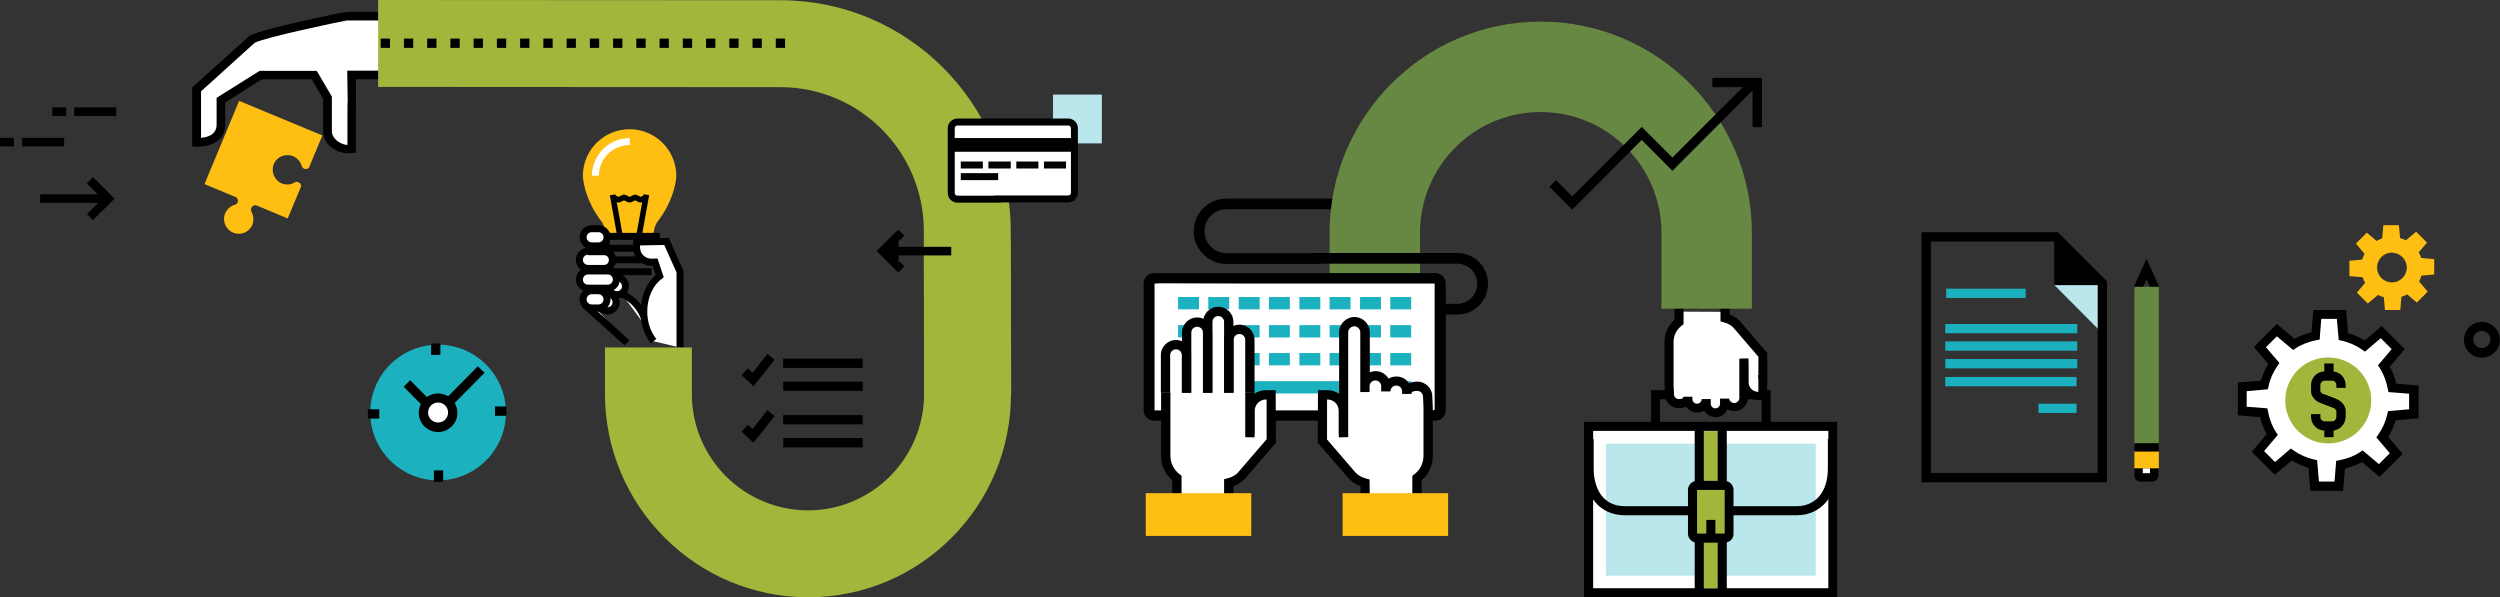 <?xml version="1.0" encoding="utf-8"?>
<!-- Generator: Adobe Illustrator 22.0.1, SVG Export Plug-In . SVG Version: 6.00 Build 0)  -->
<svg version="1.1" id="Layer_1" xmlns="http://www.w3.org/2000/svg" xmlns:xlink="http://www.w3.org/1999/xlink" x="0px" y="0px"
	 viewBox="0 0 1075.7 257" style="enable-background:new 0 0 1075.7 257;" xml:space="preserve">
<rect x="0" y="0" width="1075.7" height="257" fill="#333333" stroke="none"/>
<style type="text/css">
	.st0{stroke:#000000;stroke-width:0.5;stroke-miterlimit:10;}
	.st1{fill:#1BB1BF;}
	.st2{fill:#FFFFFF;}
	.st3{fill:#BAE7EB;}
	.st4{fill:#A2B63B;}
	.st5{fill:#678842;}
	.st6{fill:#FEBF12;}
	.st7{fill:#FFFFFF;stroke:#000000;stroke-width:3;stroke-miterlimit:10;}
	.st8{fill:none;stroke:#000000;stroke-width:3;}
	.st9{fill:none;}
	.st10{fill:none;stroke:#000000;stroke-width:4;stroke-miterlimit:10;}
	.st11{fill:none;stroke:#1BB0BE;stroke-width:4;stroke-miterlimit:10;}
	.st12{fill:none;stroke:#000000;stroke-width:4;stroke-miterlimit:10;stroke-dasharray:4,6;}
</style>
<g>
	<path class="st0" d="M567,113.3h-39.3c-7.6,0-13.8-6.2-13.8-13.8c0-7.6,6.2-13.8,13.8-13.8h48.4v4.1h-48.4c-5.4,0-9.7,4.4-9.7,9.7
		s4.4,9.7,9.7,9.7H567V113.3z"/>
</g>
<g>
	<path class="st1" d="M217.7,177.5c0,16.1-13.1,29.2-29.2,29.2c-16.1,0-29.2-13.1-29.2-29.2c0-16.1,13.1-29.2,29.2-29.2
		C204.6,148.3,217.7,161.4,217.7,177.5z"/>
	<g>
		<polygon points="188.1,181 173.7,166.4 176.5,163.6 188.1,175.3 205.6,157.6 208.5,160.4 		"/>
	</g>
	<g>
		<circle class="st2" cx="188.5" cy="177.5" r="6.3"/>
		<path d="M188.5,185.9c-4.6,0-8.3-3.7-8.3-8.3c0-4.6,3.7-8.3,8.3-8.3c4.6,0,8.3,3.7,8.3,8.3C196.9,182.1,193.1,185.9,188.5,185.9z
			 M188.5,173.2c-2.4,0-4.3,1.9-4.3,4.3s1.9,4.3,4.3,4.3c2.4,0,4.3-1.9,4.3-4.3S190.9,173.2,188.5,173.2z"/>
	</g>
	<g>
		<g>
			<rect x="185.5" y="147.8" width="4" height="4.9"/>
		</g>
		<g>
			<rect x="158.3" y="176.1" width="4.9" height="4"/>
		</g>
		<g>
			<rect x="186.7" y="202.4" width="4" height="4.9"/>
		</g>
		<g>
			<rect x="213" y="174.9" width="4.9" height="4"/>
		</g>
	</g>
</g>
<g>
	<g>
		<g>
			<polygon points="40,94.7 37.4,92.1 44,85.5 37.4,78.9 40,76.2 49.3,85.5 			"/>
		</g>
		<g>
			<rect x="17.3" y="83.6" width="28.7" height="3.7"/>
		</g>
	</g>
	<g>
		<g>
			<rect x="31.9" y="46.2" width="18.1" height="3.7"/>
		</g>
		<g>
			<rect x="22.5" y="46.2" width="6" height="3.7"/>
		</g>
	</g>
	<g>
		<g>
			<rect x="9.5" y="59.3" width="18.1" height="3.7"/>
		</g>
		<g>
			<rect y="59.3" width="6" height="3.7"/>
		</g>
	</g>
</g>
<g>
	<g>
		<rect x="683.6" y="183.5" class="st2" width="105.1" height="71.6"/>
		<path d="M790.6,257H681.6v-75.5h108.9V257z M685.5,253.1h101.2v-67.7H685.5V253.1z"/>
	</g>
	<rect x="691" y="190.9" class="st3" width="90.3" height="56.8"/>
	<rect x="729.7" y="185.5" class="st4" width="12.9" height="67.6"/>
	<g>
		<g>
			<path d="M727.3,221.7h-28.2c-10.5,0-17.3-7.9-17.3-20.2v-12.6h3.9v12.6c0,7.9,3.5,16.3,13.4,16.3h28.2L727.3,221.7L727.3,221.7z"
				/>
		</g>
		<g>
			<path d="M773.1,221.7h-27.4v-3.9h27.4c6.5,0,13.4-4.3,13.4-16.4v-12.6h3.9v12.6C790.5,213.5,783.5,221.7,773.1,221.7z"/>
		</g>
	</g>
	<g>
		<polygon points="761.9,182.1 758,182.1 758,171.8 714.3,171.8 714.3,182.1 710.4,182.1 710.4,167.9 761.9,167.9 		"/>
	</g>
	<g>
		<path class="st2" d="M722.5,134.1v4.3c-2.6,1.9-4.3,5-4.3,8.5v18.5l0.2,4.1c0,2.2,1.8,4,4,4c2.2,0,4-0.8,4-3v1c0,2.2,1.8,4,4,4
			s4-1.8,4-4v2c0,2.2,1.8,4,4,4s4-1.8,4-4v-2.2c0,1.9,1.9,3.8,4.1,3.8c2.3,0,4.1-1.8,4.1-4.1l0-16.9l0.1,2v8.2
			c0,3.3,2.7,6.1,6.1,6.1h2c0.1,0-0.1,0,0,0v-7.6c0,0,0,0,0,0v-10.1l-11.5-13.4c-1.3-1.3-3-2.2-4.8-2.6v-2.5"/>
		<path d="M738.2,179.5c-2.1,0-3.9-1.1-5-2.8c-0.9,0.5-1.9,0.8-2.9,0.8c-2,0-3.8-1-4.9-2.5c-0.8,0.4-1.8,0.6-3.1,0.6
			c-3.3,0-5.9-2.7-5.9-5.9l-0.2-4l0-18.6c0-3.7,1.6-7.1,4.3-9.5v-6.4h3.9v8.3l-0.8,0.6c-2.2,1.7-3.5,4.2-3.5,7v18.5l0.2,4
			c0,1.2,0.9,2.1,2,2.1c2,0,2-0.7,2-1h3.9v1c0,1.1,0.9,2,2,2c1.1,0,2-0.9,2-2h3.9v2c0,1.1,0.9,2,2,2s2-0.9,2-2v-2.2h3.9
			c0,0.7,0.9,1.9,2.2,1.9c1.2,0,2.2-1,2.2-2.2l0-16.9l3.9-0.1l0.1,2l0,8.3c0,2.3,1.8,4.1,4.1,4.1h0.1v-5.5l-0.2-1.6l0.2-0.1v-7.9
			l-10.9-12.7c-1.1-1-2.4-1.7-3.9-2.1l-1.5-0.4v-7.1h3.9v4.1c1.6,0.6,3,1.5,4.2,2.6l0.1,0.1l11.9,13.9l0.1,12.2l-0.1,0v4.4l0.1,0
			l-0.1,2.2v1.3l-0.1,0l0,0.1l-3.9,0c-1.5,0-3-0.4-4.2-1.2v0c0,3.3-2.7,6-6,6c-1,0-2-0.3-2.9-0.7
			C742.4,178.2,740.5,179.5,738.2,179.5z"/>
	</g>
	<g>
		<g>
			<g>
				<g>
					<rect x="739.1" y="183.8" width="3.9" height="24.4"/>
				</g>
				<g>
					<rect x="729.2" y="183.8" width="3.9" height="24.4"/>
				</g>
			</g>
			<g>
				<g>
					<rect x="739.1" y="231" width="3.9" height="23.2"/>
				</g>
				<g>
					<rect x="729.2" y="231" width="3.9" height="23.2"/>
				</g>
			</g>
			<g>
				<path d="M742,233.5h-11.8c-2.2,0-3.9-1.8-3.9-3.9v-18.8c0-2.2,1.8-3.9,3.9-3.9H742c2.2,0,3.9,1.8,3.9,3.9v18.8
					C746,231.8,744.2,233.5,742,233.5z M730.2,210.8l0,18.8l11.9,0c0,0,0,0,0,0v-18.8L730.2,210.8z"/>
			</g>
			<g>
				<rect x="734.2" y="223.7" width="3.9" height="6.7"/>
			</g>
		</g>
	</g>
</g>
<g>
	<g>
		<g>
			<path class="st5" d="M611,187.3h-38.9v-87.1c0-50.1,40.7-90.9,90.8-90.9c50.1,0,90.9,40.8,90.9,90.9v32.6h-38.9v-32.6
				c0-28.7-23.3-52-52-52c-28.6,0-51.9,23.3-51.9,52L611,187.3L611,187.3z"/>
		</g>
	</g>
</g>
<path class="st2" d="M504.6,169v-16.2c0-2.5,2-4.5,4.5-4.5l0,0c2.5,0,4.5,2,4.5,4.5V169"/>
<path class="st2" d="M513.7,169v-25.9c0-2.5,2-4.5,4.5-4.5l0,0c2.5,0,4.5,2,4.5,4.5V169"/>
<path class="st2" d="M522.8,169v-30.5c0-2.5,2-4.5,4.5-4.5l0,0c2.5,0,4.5,2,4.5,4.5V169"/>
<path class="st2" d="M531.9,169v-22.8c0-2.5,2-4.5,4.5-4.5l0,0c2.5,0,4.5,2,4.5,4.5V169"/>
<g>
	<g>
		<polygon points="676.5,90.2 666.7,80.4 669.5,77.5 676.5,84.5 706.4,54.6 719.6,67.8 752.7,34.7 755.5,37.5 719.6,73.5 
			706.4,60.2 		"/>
	</g>
	<g>
		<polygon points="758.1,54.7 754.1,54.7 754.1,37.5 736.8,37.5 736.8,33.5 758.1,33.5 		"/>
	</g>
</g>
<g>
	<g>
		<g>
			<path class="st2" d="M108.1,17.3L84.6,38.4v22.8c0.1,0,10.4,0.6,10.4-7.5l0-10.6l17.2-10.8h23l5.6,9.5c0,0,0.1,0.2,0.1,0.2
				l0,14.5c0.1,4.3,5,7.8,9.3,7.6c0,0,1-0.1,1.1-0.1V45.7l0.1,0l0-13.5h0.8h6.6h10.4V7h-19.9C148.8,7,108.6,15.2,108.1,17.3z"/>
			<path d="M139,56.5l0-14.1l-4.9-8.3h-21.4l-15.8,10l0,9.6c0,6.9-6.1,9.4-11.7,9.4c-0.4,0-0.6,0-0.7,0L82.7,63V37.6l23.8-21.4
				c0.7-1.2,3.7-2.5,21.8-6.7c8.2-1.9,20.3-4.4,21-4.4H171v29h-17.8l0,11.6l-0.1,2.6l0,17.4l-1.7,0.1c-0.1,0-1.1,0.1-1.1,0.1l-0.4,0
				C144.9,66.1,139.1,62.2,139,56.5z M149.4,30.4h17.8V8.8h-17.9c-3.3,0.5-35.6,7.4-39.7,9.6L86.5,39.3v20c2.7-0.2,6.7-1.3,6.7-5.6
				l0-11.6l18.5-11.6h24.6l6.1,10.4l0.4,0.7l0,15c0.1,3.1,3.5,5.5,6.7,5.8V45.7l0.1-2.6L149.4,30.4z"/>
		</g>
	</g>
	<path class="st6" d="M101.4,84.8l-13.4-5.6l14.9-35.8l35.8,14.9l-5.8,13.9c-0.1,0.1-0.1,0.1-0.2,0.2c0,0,0,0,0,0
		c-0.1,0.1-0.1,0.1-0.2,0.1c0,0,0,0,0,0c-0.1,0.1-0.3,0.1-0.4,0.2c0,0-0.1,0-0.1,0c-0.1,0-0.1,0-0.2,0c-0.1,0-0.1,0-0.2,0
		c0,0-0.1,0-0.1,0c-0.1,0-0.1,0-0.2,0c0,0-0.1,0-0.1,0c-0.1,0-0.2-0.1-0.3-0.1c-0.6-0.2-0.9-0.7-1.1-1.2c-0.5-1.8-1.8-3.4-3.7-4.2
		c-3.2-1.3-7,0.2-8.3,3.4c-1.3,3.2,0.2,7,3.4,8.3c1.9,0.8,3.9,0.6,5.6-0.4c0.5-0.3,1.1-0.3,1.6-0.1c0.1,0,0.2,0.1,0.3,0.2
		c0,0,0.1,0,0.1,0.1c0.1,0,0.1,0.1,0.2,0.1c0,0,0.1,0.1,0.1,0.1c0,0,0.1,0.1,0.1,0.1c0,0,0.1,0.1,0.1,0.1c0,0,0,0,0,0.1
		c0.1,0.1,0.1,0.3,0.2,0.4c0,0,0,0,0,0c0,0.1,0,0.2,0.1,0.2c0,0,0,0,0,0c0,0.1,0,0.2,0,0.3l-5.8,13.9l-13.4-5.6
		c-0.9-0.3-1.9,0.2-2.3,1.1c-0.2,0.6-0.2,1.1,0.1,1.6c0.9,1.7,1.1,3.7,0.4,5.6c-1.3,3.2-5.1,4.8-8.3,3.4c-3.2-1.3-4.8-5.1-3.4-8.3
		c0.8-1.9,2.4-3.2,4.2-3.7c0.5-0.2,1-0.5,1.2-1.1C102.6,86.2,102.2,85.2,101.4,84.8z"/>
</g>
<g>
	<g>
		<g>
			<path class="st4" d="M347.8,257c-48.2,0-87.4-39.2-87.5-87.4l0-20.1l37.4,0l0,20.1c0,27.6,22.5,50,50,50
				c27.5,0,49.9-22.5,49.9-50l-0.1-62.8l37.3-1.5l0.2,64.2C435.1,217.7,396,257,347.8,257z"/>
		</g>
	</g>
</g>
<g>
	<path class="st4" d="M397.7,169.5l37.4,0l-0.2-70.2c0-54.7-44.4-99.2-99.1-99.2L162.7,0l0,37.4l173.1,0.1c34,0,61.7,27.7,61.7,61.8
		L397.7,169.5z"/>
</g>
<g>
	<g>
		<rect x="337" y="154.3" width="34.2" height="4"/>
	</g>
	<g>
		<rect x="337" y="164.2" width="34.2" height="4"/>
	</g>
	<g>
		<polygon points="324.2,166.2 319.1,161.4 321.8,158.5 323.8,160.4 330.2,152.3 333.3,154.8 		"/>
	</g>
	<g>
		<rect x="337" y="178.6" width="34.2" height="4"/>
	</g>
	<g>
		<rect x="337" y="188.5" width="34.2" height="4"/>
	</g>
	<g>
		<polygon points="324.2,190.5 319.1,185.7 321.8,182.8 323.8,184.6 330.2,176.5 333.3,179 		"/>
	</g>
</g>
<g>
	<g>
		<path class="st6" d="M260.6,101.5h20.5c0.1-1.9,0.6-4.5,1.8-6.1c7.6-9.8,8.1-19,8.1-19.7c0-11.1-9-20.1-20.1-20.1
			c-11.1,0-20.1,9-20.1,20.1c0,0.7,0.5,9.9,8.1,19.7C260.1,97,260.5,99.5,260.6,101.5z"/>
		<g>
			<path class="st2" d="M257.7,75.6h-3c0-8.9,7.3-16.2,16.3-16.2v3C263.6,62.4,257.7,68.3,257.7,75.6z"/>
		</g>
		<g>
			<g>
				<rect x="264" y="83.6" transform="matrix(0.984 -0.177 0.177 0.984 -12.177 48.512)" width="2.4" height="17.5"/>
			</g>
			<g>
				<rect x="267.9" y="91.2" transform="matrix(0.177 -0.984 0.984 0.177 136.701 348.238)" width="17.5" height="2.4"/>
			</g>
		</g>
		<g>
			<polygon points="276.2,87.1 275.1,87.1 273.3,86.2 271.4,87.1 270.4,87.1 268.5,86.2 266.6,87.1 265.6,87.1 263.2,85.9 
				264.3,83.8 266.1,84.7 268,83.8 269,83.8 270.9,84.7 272.8,83.8 273.8,83.8 275.7,84.7 277.5,83.8 278.6,85.9 			"/>
		</g>
		<g>
			<g>
				<rect x="257.8" y="100.2" width="26.1" height="3"/>
			</g>
			<g>
				<rect x="257.8" y="105.3" width="26.1" height="3"/>
			</g>
			<g>
				<rect x="257.8" y="110.3" width="26.1" height="3"/>
			</g>
			<g>
				<rect x="261.4" y="115.4" width="19" height="3"/>
			</g>
			<g>
				<rect x="259.3" y="102" width="3" height="9.6"/>
			</g>
		</g>
	</g>
	<g>
		<path class="st2" d="M278.1,140.8c-0.2-5.4-4.4-12-10.6-14.4"/>
		<path d="M276.5,140.9c-0.1-4.7-3.8-10.8-9.6-13l1.1-2.8c7,2.7,11.4,10.1,11.6,15.8L276.5,140.9z"/>
	</g>
	<g>
		<polyline class="st2" points="254.3,130.2 252.4,131.9 269.7,147.5 		"/>
		<polygon points="268.7,148.6 250.2,131.9 253.2,129 255.3,131.3 254.7,131.8 270.8,146.4 		"/>
	</g>
	<g>
		<path class="st2" d="M292.5,149.5l0-32.5l-5.8-13l-12.9,0.2c0,0.1,0,0.2,0,0.3l0,2.1c0.1,3.6,3,6.4,6.5,6.3l1.4,0l2,6
			c-4,3-6.8,8.7-6.8,15.2c0,5,1.6,9.6,4.2,12.7"/>
		<path d="M280.1,147.8c-2.9-3.6-4.5-8.5-4.5-13.7c0-6.3,2.5-12.3,6.5-15.8l-1.3-3.9l-0.3,0c0,0-0.1,0-0.1,0c-4.4,0-7.9-3.5-8-7.8
			l0-2.1c0-0.1,0-0.2,0-0.3l0-1.5l1.5-0.1l13.9-0.2l6.3,14.2l0,32.8l-3,0l0-32.2l-5.3-11.8l-10.4,0.2l0,0.9c0,2.7,2.2,4.8,4.9,4.8
			c0,0,0.1,0,0.1,0l2.5-0.1l2.7,8.1l-0.9,0.7c-3.8,2.8-6.2,8.2-6.2,14c0,4.5,1.4,8.8,3.9,11.8L280.1,147.8z"/>
	</g>
	<g>
		<g>
			<path class="st2" d="M255.2,127.7c-0.7,1.9,0.2,4.1,2.1,4.8l2.7,1.1c1.9,0.7,4.1-0.2,4.8-2.1l0,0c0.7-1.9-0.2-4.1-2.1-4.8
				l-2.7-1.1C258.1,124.8,255.9,125.8,255.2,127.7L255.2,127.7z"/>
			<path d="M261.4,135.3L261.4,135.3c-0.7,0-1.3-0.1-1.9-0.4l-2.7-1.1c-2.7-1.1-4-4.1-3-6.8c0.8-2,2.7-3.3,4.9-3.3
				c0.6,0,1.3,0.1,1.9,0.4l2.7,1.1c1.3,0.5,2.3,1.5,2.9,2.8c0.6,1.3,0.6,2.7,0.1,4C265.5,134,263.5,135.3,261.4,135.3z M258.7,126.8
				c-0.9,0-1.7,0.5-2,1.4c-0.4,1.1,0.1,2.4,1.2,2.8l2.7,1.1c1.1,0.4,2.4-0.2,2.8-1.2c0.2-0.5,0.2-1.1,0-1.7
				c-0.2-0.5-0.7-0.9-1.2-1.2l-2.7-1.1C259.2,126.9,258.9,126.8,258.7,126.8z"/>
		</g>
		<g>
			<path class="st2" d="M260.4,118.8c-1.4,1.5-1.2,3.9,0.3,5.2l2.2,1.9c1.5,1.4,3.9,1.2,5.2-0.3l0,0c1.4-1.5,1.2-3.9-0.3-5.2
				l-2.2-1.9C264.1,117.1,261.8,117.2,260.4,118.8L260.4,118.8z"/>
			<path d="M265.4,128.4L265.4,128.4c-1.3,0-2.5-0.5-3.5-1.3l-2.2-1.9c-2.2-1.9-2.4-5.2-0.4-7.4c1-1.1,2.4-1.8,3.9-1.8
				c1.3,0,2.5,0.5,3.5,1.3l2.2,1.9c1,0.9,1.7,2.2,1.7,3.6c0.1,1.4-0.4,2.7-1.3,3.8C268.3,127.8,266.9,128.4,265.4,128.4z M263.2,119
				c-0.6,0-1.2,0.3-1.6,0.7c-0.8,0.9-0.7,2.3,0.2,3.1l2.2,1.9c0.4,0.4,0.9,0.6,1.5,0.6l0,0c0.6,0,1.2-0.3,1.6-0.7
				c0.4-0.4,0.6-1,0.5-1.6c0-0.6-0.3-1.1-0.7-1.5l-2.2-1.9C264.3,119.2,263.7,119,263.2,119z"/>
		</g>
		<g>
			<path class="st2" d="M250.9,128.7c0,2.1,1.7,3.7,3.7,3.7l2.9,0c2,0,3.7-1.7,3.7-3.7l0,0c0-2-1.7-3.7-3.7-3.7h-2.9
				C252.5,125,250.9,126.7,250.9,128.7L250.9,128.7z"/>
			<path d="M254.6,134L254.6,134c-2.9,0-5.2-2.4-5.2-5.2c0-2.9,2.4-5.2,5.2-5.2h2.9c2.9,0,5.2,2.3,5.2,5.2c0,2.9-2.4,5.2-5.2,5.2
				L254.6,134z M254.6,126.6c-1.2,0-2.2,1-2.2,2.2c0,1.2,1,2.2,2.2,2.2l2.9,0c1.2,0,2.2-1,2.2-2.2c0-1.2-1-2.2-2.2-2.2L254.6,126.6
				L254.6,126.6z"/>
		</g>
		<g>
			<path class="st2" d="M250.9,102.1c0,2,1.7,3.7,3.7,3.7l2.9,0c2,0,3.7-1.7,3.7-3.7l0,0c0-2.1-1.7-3.7-3.7-3.7h-2.9
				C252.5,98.4,250.9,100,250.9,102.1L250.9,102.1z"/>
			<path d="M254.6,107.3L254.6,107.3c-2.9,0-5.2-2.4-5.2-5.2c0-2.9,2.3-5.2,5.2-5.2h2.9c2.9,0,5.2,2.3,5.2,5.2
				c0,2.9-2.4,5.2-5.2,5.2L254.6,107.3z M254.6,99.9c-1.2,0-2.2,1-2.2,2.2c0,1.2,1,2.2,2.2,2.2l2.9,0c1.2,0,2.2-1,2.2-2.2
				c0-1.2-1-2.2-2.2-2.2C257.5,99.9,254.6,99.9,254.6,99.9z"/>
		</g>
		<g>
			<path class="st2" d="M249.3,120.2c0,2,1.7,3.7,3.7,3.7h8.5c2,0,3.7-1.7,3.7-3.7l0,0c0-2.1-1.7-3.7-3.7-3.7l-8.5,0
				C250.9,116.5,249.3,118.2,249.3,120.2L249.3,120.2z"/>
			<path d="M261.5,125.5H253c-2.9,0-5.2-2.4-5.2-5.2c0-2.9,2.4-5.2,5.2-5.2l8.5,0c2.9,0,5.2,2.3,5.2,5.2
				C266.7,123.1,264.4,125.5,261.5,125.5z M261.5,118.1l-8.5,0c-1.2,0-2.2,1-2.2,2.2c0,1.2,1,2.2,2.2,2.2h8.5c1.2,0,2.2-1,2.2-2.2
				C263.7,119,262.7,118.1,261.5,118.1z"/>
		</g>
		<g>
			<path class="st2" d="M249.3,111.7c0,2.1,1.7,3.7,3.7,3.7h6.9c2,0,3.7-1.7,3.7-3.7l0,0c0-2-1.7-3.7-3.7-3.7H253
				C250.9,108,249.3,109.7,249.3,111.7L249.3,111.7z"/>
			<path d="M259.9,117H253c-2.9,0-5.2-2.3-5.2-5.2s2.4-5.2,5.2-5.2h6.9c1.4,0,2.7,0.5,3.7,1.5c1,1,1.5,2.3,1.5,3.7
				c0,1.4-0.5,2.7-1.5,3.7C262.6,116.4,261.3,117,259.9,117z M253,109.6c-1.2,0-2.2,1-2.2,2.2s1,2.2,2.2,2.2h6.9
				c0.6,0,1.1-0.2,1.5-0.6s0.6-1,0.6-1.5c0-0.6-0.2-1.1-0.6-1.5s-1-0.6-1.5-0.6H253z"/>
		</g>
	</g>
</g>
<g>
	<rect x="453.1" y="40.7" class="st3" width="21" height="21"/>
	<path class="st7" d="M429.2,85.7H412c-1.5,0-2.7-1.2-2.7-2.7V55.2c0-1.5,1.2-2.7,2.7-2.7h47.6c1.5,0,2.7,1.2,2.7,2.7v27.7
		c0,1.5-1.2,2.7-2.7,2.7h-19H429.2z"/>
	<line class="st8" x1="413.4" y1="71" x2="422.9" y2="71"/>
	<line class="st8" x1="413.4" y1="76" x2="429.5" y2="76"/>
	<line class="st8" x1="425.3" y1="71" x2="434.9" y2="71"/>
	<line class="st8" x1="437.3" y1="71" x2="446.8" y2="71"/>
	<line class="st8" x1="449.2" y1="71" x2="458.7" y2="71"/>
	<rect x="409.3" y="59.4" width="53.1" height="5.9"/>
</g>
<g>
	<g>
		<path class="st2" d="M1038.8,178.1l0-10.4l-9.2-0.8c-0.6-3.4-1.9-6.6-3.6-9.4l6.2-7.3l-7.3-7.3l-7.1,6c-2.8-1.9-5.9-3.3-9.2-4.1
			l-0.8-9.5h-10.4l-0.8,9.2c-3.4,0.6-6.6,1.9-9.4,3.6l-7.3-6.2l-7.3,7.3l6,7.1c-1.9,2.8-3.3,5.9-4.1,9.2l-9.5,0.8l0,10.4l9.2,0.8
			c0.6,3.4,1.9,6.6,3.6,9.4l-6.2,7.3l7.3,7.3l7.1-6c2.8,1.9,5.9,3.3,9.2,4.1l0.8,9.5h10.4l0.8-9.2c3.4-0.6,6.6-1.9,9.4-3.6l7.3,6.2
			l7.3-7.3l-6-7.1c1.9-2.8,3.3-5.9,4.1-9.2L1038.8,178.1z"/>
		<path d="M1008.2,211.2h-14.1l-0.8-9.9c-2.5-0.7-4.9-1.8-7.2-3.2l-7.3,6.2l-9.9-9.9l6.4-7.6c-1.3-2.3-2.2-4.8-2.8-7.3l-9.6-0.8
			l0-14.1l9.9-0.8c0.7-2.5,1.8-4.9,3.2-7.2l-6.2-7.3l9.9-9.9l7.6,6.4c2.3-1.3,4.8-2.2,7.3-2.8l0.8-9.6h14.1l0.8,9.9
			c2.5,0.7,4.9,1.8,7.2,3.2l7.3-6.2l9.9,9.9l-6.4,7.6c1.3,2.3,2.2,4.8,2.8,7.3l9.6,0.8l0,14.1l-9.9,0.8c-0.7,2.5-1.8,4.9-3.2,7.2
			l6.2,7.3l-9.9,9.9l-7.6-6.4c-2.3,1.3-4.8,2.2-7.3,2.8L1008.2,211.2z M997.8,207.2h6.7l0.7-8.9l1.5-0.3c3.1-0.6,6.1-1.7,8.7-3.4
			l1.2-0.8l7,5.9l4.7-4.7l-5.8-6.8l0.9-1.3c1.8-2.6,3.1-5.5,3.8-8.6l0.3-1.4l9.1-0.8l0-6.7l-8.9-0.7l-0.3-1.5
			c-0.6-3.1-1.7-6.1-3.4-8.8l-0.8-1.2l5.9-7l-4.7-4.7l-6.8,5.8l-1.3-0.9c-2.6-1.8-5.5-3.1-8.6-3.8l-1.4-0.3l-0.8-9.1h-6.7l-0.7,8.9
			l-1.5,0.3c-3.1,0.6-6.1,1.7-8.7,3.4l-1.2,0.8l-7-5.9l-4.7,4.7l5.8,6.8l-0.9,1.3c-1.8,2.6-3.1,5.5-3.8,8.6l-0.3,1.4l-9.1,0.8l0,6.7
			l8.9,0.7l0.3,1.5c0.6,3.1,1.7,6.1,3.4,8.7l0.8,1.2l-5.9,7l4.7,4.7l6.8-5.8l1.3,0.9c2.6,1.8,5.5,3.1,8.6,3.8l1.4,0.3L997.8,207.2z"
			/>
	</g>
	<circle class="st4" cx="1001.8" cy="172.3" r="18.5"/>
	<g>
		<g>
			<path d="M1003.8,175.4l-6.3-2.4c-2.6-1.6-3.1-3.5-3.1-4.7v-2.6c0-3.2,2.6-5.9,5.9-5.9h3.1c3.2,0,5.9,2.6,5.9,5.9v1.2h-4v-1.2
				c0-1-0.8-1.9-1.9-1.9h-3.1c-1,0-1.9,0.8-1.9,1.9v2.6c0,0.2,0.3,0.7,1.1,1.2l5.7,2.2L1003.8,175.4z"/>
		</g>
		<g>
			<path d="M1003.4,185.3h-3.1c-3.2,0-5.9-2.6-5.9-5.9v-1.2h4v1.2c0,1,0.8,1.9,1.9,1.9h3.1c1,0,1.9-0.8,1.9-1.9v-2.6
				c0-0.2-0.3-0.7-1.2-1.3l-5.4-2.1l1.4-3.7l6,2.3c2.6,1.7,3.2,3.5,3.2,4.8v2.6C1009.2,182.6,1006.6,185.3,1003.4,185.3z"/>
		</g>
		<g>
			<line class="st9" x1="1002.1" y1="156.4" x2="1002.1" y2="162.2"/>
			<rect x="1000.1" y="156.4" width="4" height="5.8"/>
		</g>
		<g>
			<line class="st9" x1="1002.1" y1="182.3" x2="1002.1" y2="188.1"/>
			<rect x="1000.1" y="182.3" width="4" height="5.8"/>
		</g>
	</g>
</g>
<path class="st6" d="M1041.8,111c-0.3-0.9-0.6-1.7-1.1-2.4l3.6-4.2l-4.7-4.7l-4.4,3.7c-0.8-0.4-1.6-0.7-2.5-1l-0.5-5.5h-6.7
	l-0.5,5.7c-0.9,0.3-1.7,0.6-2.4,1.1l-4.2-3.6l-4.7,4.7l3.7,4.4c-0.4,0.8-0.7,1.6-1,2.5l-5.5,0.5v6.6l5.7,0.5
	c0.3,0.9,0.6,1.7,1.1,2.4l-3.6,4.2l4.7,4.7l4.4-3.7c0.8,0.4,1.6,0.7,2.5,1l0.5,5.5h6.6l0.5-5.7c0.9-0.3,1.7-0.6,2.4-1.1l4.2,3.6
	l4.7-4.7l-3.7-4.4c0.4-0.8,0.7-1.6,1-2.5l5.5-0.5l0-6.6L1041.8,111z M1035.6,115.1c0,3.5-2.8,6.4-6.4,6.4c-3.5,0-6.4-2.8-6.4-6.4
	c0-3.5,2.8-6.4,6.4-6.4C1032.7,108.8,1035.6,111.6,1035.6,115.1z"/>
<g>
	<path class="st0" d="M627,135.1h-6.3V131h6.3c4.9,0,8.9-4,8.9-8.9c0-4.9-4-8.9-8.9-8.9h-61.9v-4.1H627c7.2,0,13,5.8,13,13
		C640,129.3,634.2,135.1,627,135.1z"/>
</g>
<g>
	<path class="st2" d="M617,176.5c0,1.2-0.9,2.1-2.1,2.1H501.1c-1.2,0-2.1-0.9-2.1-2.1v-54.7c0-1.2,0.9-2.1,2.1-2.1h113.8
		c1.2,0,2.1,0.9,2.1,2.1V176.5z"/>
	<path class="st2" d="M614.9,179.1H501.1c-1.4,0-2.6-1.2-2.6-2.6v-54.7c0-1.4,1.2-2.6,2.6-2.6h113.8c1.4,0,2.6,1.2,2.6,2.6v54.7
		C617.5,177.9,616.4,179.1,614.9,179.1z M501.1,120.2c-0.9,0-1.6,0.7-1.6,1.6v54.7c0,0.9,0.7,1.6,1.6,1.6h113.8
		c0.9,0,1.6-0.7,1.6-1.6v-54.7c0-0.9-0.7-1.6-1.6-1.6H501.1z"/>
</g>
<g>
	<path d="M496.7,117.5c-2.6,0-4.6,2-4.6,4.4v54.7c0,2.4,2.1,4.4,4.6,4.4h120.8c2.6,0,4.6-2,4.6-4.4v-54.7c0-2.4-2.1-4.4-4.6-4.4
		H496.7z M617.3,176.4H496.8V122h120.5V176.4z M497.6,175.6h118.9v-52.9H497.6V175.6z"/>
</g>
<polygon class="st2" points="496.8,176.6 616.8,176.6 616.8,122.6 496.8,122 "/>
<g>
	<g>
		<g>
			<line class="st9" x1="506.9" y1="130.4" x2="515.9" y2="130.4"/>
			<rect x="506.9" y="127.8" class="st1" width="9" height="5.3"/>
		</g>
		<g>
			<line class="st9" x1="519.9" y1="130.4" x2="528.9" y2="130.4"/>
			<rect x="519.9" y="127.8" class="st1" width="9" height="5.3"/>
		</g>
		<g>
			<line class="st9" x1="533" y1="130.4" x2="542" y2="130.4"/>
			<rect x="533" y="127.8" class="st1" width="9" height="5.3"/>
		</g>
		<g>
			<line class="st9" x1="546" y1="130.4" x2="555" y2="130.4"/>
			<rect x="546" y="127.8" class="st1" width="9" height="5.3"/>
		</g>
		<g>
			<line class="st9" x1="559.1" y1="130.4" x2="568.1" y2="130.4"/>
			<rect x="559.1" y="127.8" class="st1" width="9" height="5.3"/>
		</g>
		<g>
			<line class="st9" x1="572.1" y1="130.4" x2="581.1" y2="130.4"/>
			<rect x="572.1" y="127.8" class="st1" width="9" height="5.3"/>
		</g>
		<g>
			<line class="st9" x1="585.2" y1="130.4" x2="594.2" y2="130.4"/>
			<rect x="585.2" y="127.8" class="st1" width="9" height="5.3"/>
		</g>
		<g>
			<line class="st9" x1="598.2" y1="130.4" x2="607.2" y2="130.4"/>
			<rect x="598.2" y="127.8" class="st1" width="9" height="5.3"/>
		</g>
	</g>
	<g>
		<g>
			<line class="st9" x1="506.9" y1="142.5" x2="515.9" y2="142.5"/>
			<rect x="506.9" y="139.9" class="st1" width="9" height="5.3"/>
		</g>
		<g>
			<line class="st9" x1="519.9" y1="142.5" x2="528.9" y2="142.5"/>
			<rect x="519.9" y="139.9" class="st1" width="9" height="5.3"/>
		</g>
		<g>
			<line class="st9" x1="533" y1="142.5" x2="542" y2="142.5"/>
			<rect x="533" y="139.9" class="st1" width="9" height="5.3"/>
		</g>
		<g>
			<line class="st9" x1="546" y1="142.5" x2="555" y2="142.5"/>
			<rect x="546" y="139.9" class="st1" width="9" height="5.3"/>
		</g>
		<g>
			<line class="st9" x1="559.1" y1="142.5" x2="568.1" y2="142.5"/>
			<rect x="559.1" y="139.9" class="st1" width="9" height="5.3"/>
		</g>
		<g>
			<line class="st9" x1="572.1" y1="142.5" x2="581.1" y2="142.5"/>
			<rect x="572.1" y="139.9" class="st1" width="9" height="5.3"/>
		</g>
		<g>
			<line class="st9" x1="585.2" y1="142.5" x2="594.2" y2="142.5"/>
			<rect x="585.2" y="139.9" class="st1" width="9" height="5.3"/>
		</g>
		<g>
			<line class="st9" x1="598.2" y1="142.5" x2="607.2" y2="142.5"/>
			<rect x="598.2" y="139.9" class="st1" width="9" height="5.3"/>
		</g>
	</g>
	<g>
		<g>
			<line class="st9" x1="506.9" y1="154.6" x2="515.9" y2="154.6"/>
			<rect x="506.9" y="151.9" class="st1" width="9" height="5.3"/>
		</g>
		<g>
			<line class="st9" x1="519.9" y1="154.6" x2="528.9" y2="154.6"/>
			<rect x="519.9" y="151.9" class="st1" width="9" height="5.3"/>
		</g>
		<g>
			<line class="st9" x1="533" y1="154.6" x2="542" y2="154.6"/>
			<rect x="533" y="151.9" class="st1" width="9" height="5.3"/>
		</g>
		<g>
			<line class="st9" x1="546" y1="154.6" x2="555" y2="154.6"/>
			<rect x="546" y="151.9" class="st1" width="9" height="5.3"/>
		</g>
		<g>
			<line class="st9" x1="559.1" y1="154.6" x2="568.1" y2="154.6"/>
			<rect x="559.1" y="151.9" class="st1" width="9" height="5.3"/>
		</g>
		<g>
			<line class="st9" x1="572.1" y1="154.6" x2="581.1" y2="154.6"/>
			<rect x="572.1" y="151.9" class="st1" width="9" height="5.3"/>
		</g>
		<g>
			<line class="st9" x1="585.2" y1="154.6" x2="594.2" y2="154.6"/>
			<rect x="585.2" y="151.9" class="st1" width="9" height="5.3"/>
		</g>
		<g>
			<line class="st9" x1="598.2" y1="154.6" x2="607.2" y2="154.6"/>
			<rect x="598.2" y="151.9" class="st1" width="9" height="5.3"/>
		</g>
	</g>
	<g>
		<g>
			<line class="st9" x1="506.9" y1="166.6" x2="515.9" y2="166.6"/>
			<rect x="506.9" y="164" class="st1" width="9" height="5.3"/>
		</g>
		<g>
			<line class="st9" x1="519.9" y1="166.6" x2="528.9" y2="166.6"/>
			<rect x="519.9" y="164" class="st1" width="9" height="5.3"/>
		</g>
		<g>
			<line class="st9" x1="533" y1="166.6" x2="581.2" y2="166.6"/>
			<rect x="533" y="164" class="st1" width="48.3" height="5.3"/>
		</g>
		<g>
			<line class="st9" x1="585.2" y1="166.6" x2="594.2" y2="166.6"/>
			<rect x="585.2" y="164" class="st1" width="9" height="5.3"/>
		</g>
		<g>
			<line class="st9" x1="598.2" y1="166.6" x2="607.2" y2="166.6"/>
			<rect x="598.2" y="164" class="st1" width="9" height="5.3"/>
		</g>
	</g>
</g>
<g>
	<path class="st2" d="M614.3,170.6c0-2.5-2-4.5-4.5-4.5c-2.5,0-4.5,0.9-4.5,3.3v-1.1c0-2.5-2-4.5-4.5-4.5c-2.5,0-4.5,2-4.5,4.5v-2.2
		c0-2.5-2-4.5-4.5-4.5c-2.5,0-4.5,2-4.5,4.5v2.5c0-6,0-25.7,0-25.7c0-2.5-2.1-4.6-4.6-4.6c-2.6,0-4.6,2.1-4.6,4.6l0,45.1l-0.1-2.2
		v-9.2c0-3.8-3-6.8-6.8-6.8H569c-0.1,0,0.1,0,0,0v8.5c0,0,0,0,0,0v11.3l12.9,15c1.5,1.4,3.3,2.4,5.4,3v9.1h22.3v-11.2
		c2.9-2.2,4.8-5.7,4.8-9.6v-20.8L614.3,170.6z"/>
	<path d="M611.7,218.9h-26.3v-9.7c-1.8-0.7-3.4-1.7-4.8-3l-0.1-0.1L567,190.5l0.1-22.6h4.2c1.8,0,3.5,0.6,4.9,1.5l0-26.4
		c0-3.6,3-6.6,6.6-6.6s6.6,3,6.6,6.6l0,0c0,0,0,9.4,0,17.2c0.8-0.3,1.6-0.5,2.5-0.5c2.4,0,4.4,1.3,5.6,3.2c1-0.6,2.1-0.9,3.4-0.9
		c2.3,0,4.2,1.2,5.4,2.9c0.9-0.4,2.1-0.7,3.5-0.7c3.6,0,6.5,2.9,6.5,6.5l0.2,4.5l0,20.9c0,4.1-1.7,7.9-4.8,10.6L611.7,218.9
		L611.7,218.9z M589.4,214.9h18.3v-10.2l0.8-0.6c2.6-1.9,4-4.8,4-8v-20.8l-0.2-4.5c0-1.5-1.1-2.6-2.5-2.6c-2.5,0-2.5,0.9-2.5,1.3h-4
		v-1.1c0-1.4-1.1-2.5-2.5-2.5s-2.5,1.1-2.5,2.5h-4v-2.2c0-1.4-1.1-2.5-2.5-2.5s-2.5,1.1-2.5,2.5l0,2.5l-4,0v0c0-6.1,0-25.7,0-25.7
		c0-1.4-1.2-2.6-2.6-2.6s-2.6,1.2-2.6,2.6l0,45.1l-4,0.1l-0.1-2.2l0-9.3c0-2.7-2.2-4.8-4.8-4.8H571v6.4v1.6v9.2l12.4,14.4
		c1.2,1.2,2.8,2,4.4,2.4l1.5,0.4L589.4,214.9L589.4,214.9z"/>
	<rect x="577.7" y="212.2" class="st6" width="45.4" height="18.4"/>
</g>
<g>
	<path class="st2" d="M501.6,151.1v44.9c0,3.9,1.9,7.4,4.8,9.6v11.2h10.7h11.6v-9.1c2.1-0.5,3.9-1.5,5.4-3l12.9-15v-11.3
		c0,0,0,0,0,0v-8.5c-0.1,0,0.1,0,0,0h-2.3c-3.8,0-6.8,3-6.8,6.8v9.2l-0.1,2.2l0-18.6l0-23.3l-3.8-3.8h-5.2l-1.7-7.4l-6.1-1.1l-2.1,6
		l-5.9-1.1l-1.9,5.6l-0.5,6l-4.6-2.2L501.6,151.1z"/>
	<path d="M530.7,218.9h-26.3v-12.2c-3.1-2.7-4.8-6.5-4.8-10.6v-27.2h4v27.2c0,3.2,1.5,6.1,4,8l0.8,0.6v10.2h18.3v-8.7l1.5-0.4
		c1.7-0.4,3.2-1.2,4.4-2.4l12.4-14.4v-9.1v-1.6v-6.4h-0.3c-2.7,0-4.8,2.2-4.8,4.8v9.2l-0.1,2.3l-4-0.1l0-19.2l4,0l0,0.5
		c1.4-1,3.1-1.5,4.9-1.5h4.2l0.1,22.6l-13.5,15.7c-1.4,1.3-3,2.3-4.8,3L530.7,218.9L530.7,218.9z"/>
	<path d="M512.5,169h-4v-16.2c0-1.4-1.1-2.5-2.5-2.5s-2.5,1.1-2.5,2.5V169h-4v-16.2c0-3.6,2.9-6.5,6.5-6.5c3.6,0,6.5,2.9,6.5,6.5
		V169z"/>
	<path d="M521.6,169h-4v-25.9c0-1.4-1.1-2.5-2.5-2.5s-2.5,1.1-2.5,2.5V169h-4v-25.9c0-3.6,2.9-6.5,6.5-6.5c3.6,0,6.5,2.9,6.5,6.5
		V169z"/>
	<path d="M530.7,169h-4v-30.5c0-1.4-1.1-2.5-2.5-2.5s-2.5,1.1-2.5,2.5V169h-4v-30.5c0-3.6,2.9-6.5,6.5-6.5c3.6,0,6.5,2.9,6.5,6.5
		V169z"/>
	<path d="M539.8,169h-4v-22.8c0-1.4-1.1-2.5-2.5-2.5s-2.5,1.1-2.5,2.5V169h-4v-22.8c0-3.6,2.9-6.5,6.5-6.5c3.6,0,6.5,2.9,6.5,6.5
		V169z"/>
	<rect x="493" y="212.2" class="st6" width="45.4" height="18.4"/>
</g>
<g>
	<polygon class="st3" points="902.8,141.6 902.8,122.6 883.9,122.6 	"/>
	<g>
		<g>
			<polygon class="st10" points="828.8,205.5 904.6,205.5 904.6,149.8 904.6,121.9 884.6,101.9 828.8,101.9 828.8,122.5 
				828.8,149.8 			"/>
			<g>
				<polygon points="883.9,122.7 904.6,122.7 883.9,101.9 				"/>
			</g>
		</g>
	</g>
	<line class="st11" x1="837.4" y1="126.2" x2="871.6" y2="126.2"/>
	<line class="st11" x1="837" y1="141.4" x2="893.8" y2="141.4"/>
	<line class="st11" x1="837" y1="148.9" x2="893.8" y2="148.9"/>
	<line class="st11" x1="837" y1="156.5" x2="893.8" y2="156.5"/>
	<line class="st11" x1="837" y1="164.2" x2="893.5" y2="164.2"/>
	<line class="st11" x1="877.1" y1="175.7" x2="893.5" y2="175.7"/>
</g>
<g>
	<g>
		<g>
			<path class="st2" d="M920.2,201.5v3.3c0,0.4,0.3,0.7,0.7,0.7h5.3c0.4,0,0.7-0.3,0.7-0.7v-3.3"/>
			<path d="M918.4,204.7v-3.3h3.6v2.2h3.1v-2.2h3.6v3.3c0,1.4-1.2,2.5-2.6,2.5H921C919.6,207.3,918.4,206.1,918.4,204.7z"/>
		</g>
		<g>
			<polygon points="918.4,124.6 918.4,122.8 923.6,111.4 928.8,122.8 928.8,124.6 925.2,124.6 925.2,123.6 923.6,120.2 922.1,123.6 
				922.1,124.6 			"/>
		</g>
		<rect x="918.4" y="123.4" class="st5" width="10.5" height="68"/>
		<rect x="918.4" y="194" class="st6" width="10.5" height="7.5"/>
		<g>
			<rect x="918.4" y="190.7" width="10.5" height="3.6"/>
		</g>
	</g>
</g>
<g>
	<path d="M1067.9,153.9c-4.3,0-7.7-3.5-7.7-7.7c0-4.3,3.5-7.7,7.7-7.7c4.3,0,7.7,3.5,7.7,7.7
		C1075.7,150.4,1072.2,153.9,1067.9,153.9z M1067.9,142.4c-2.1,0-3.7,1.7-3.7,3.7c0,2.1,1.7,3.7,3.7,3.7s3.7-1.7,3.7-3.7
		C1071.7,144.1,1070,142.4,1067.9,142.4z"/>
</g>
<polyline points="386.5,117.3 377.2,108 386.5,98.8 "/>
<polyline points="386.5,98.8 389.1,101.4 382.5,108 389.1,114.6 386.5,117.3 "/>
<g>
	<rect x="380.6" y="106.2" width="28.7" height="3.7"/>
</g>
<line class="st12" x1="163.8" y1="18.6" x2="337.8" y2="18.6"/>
</svg>
